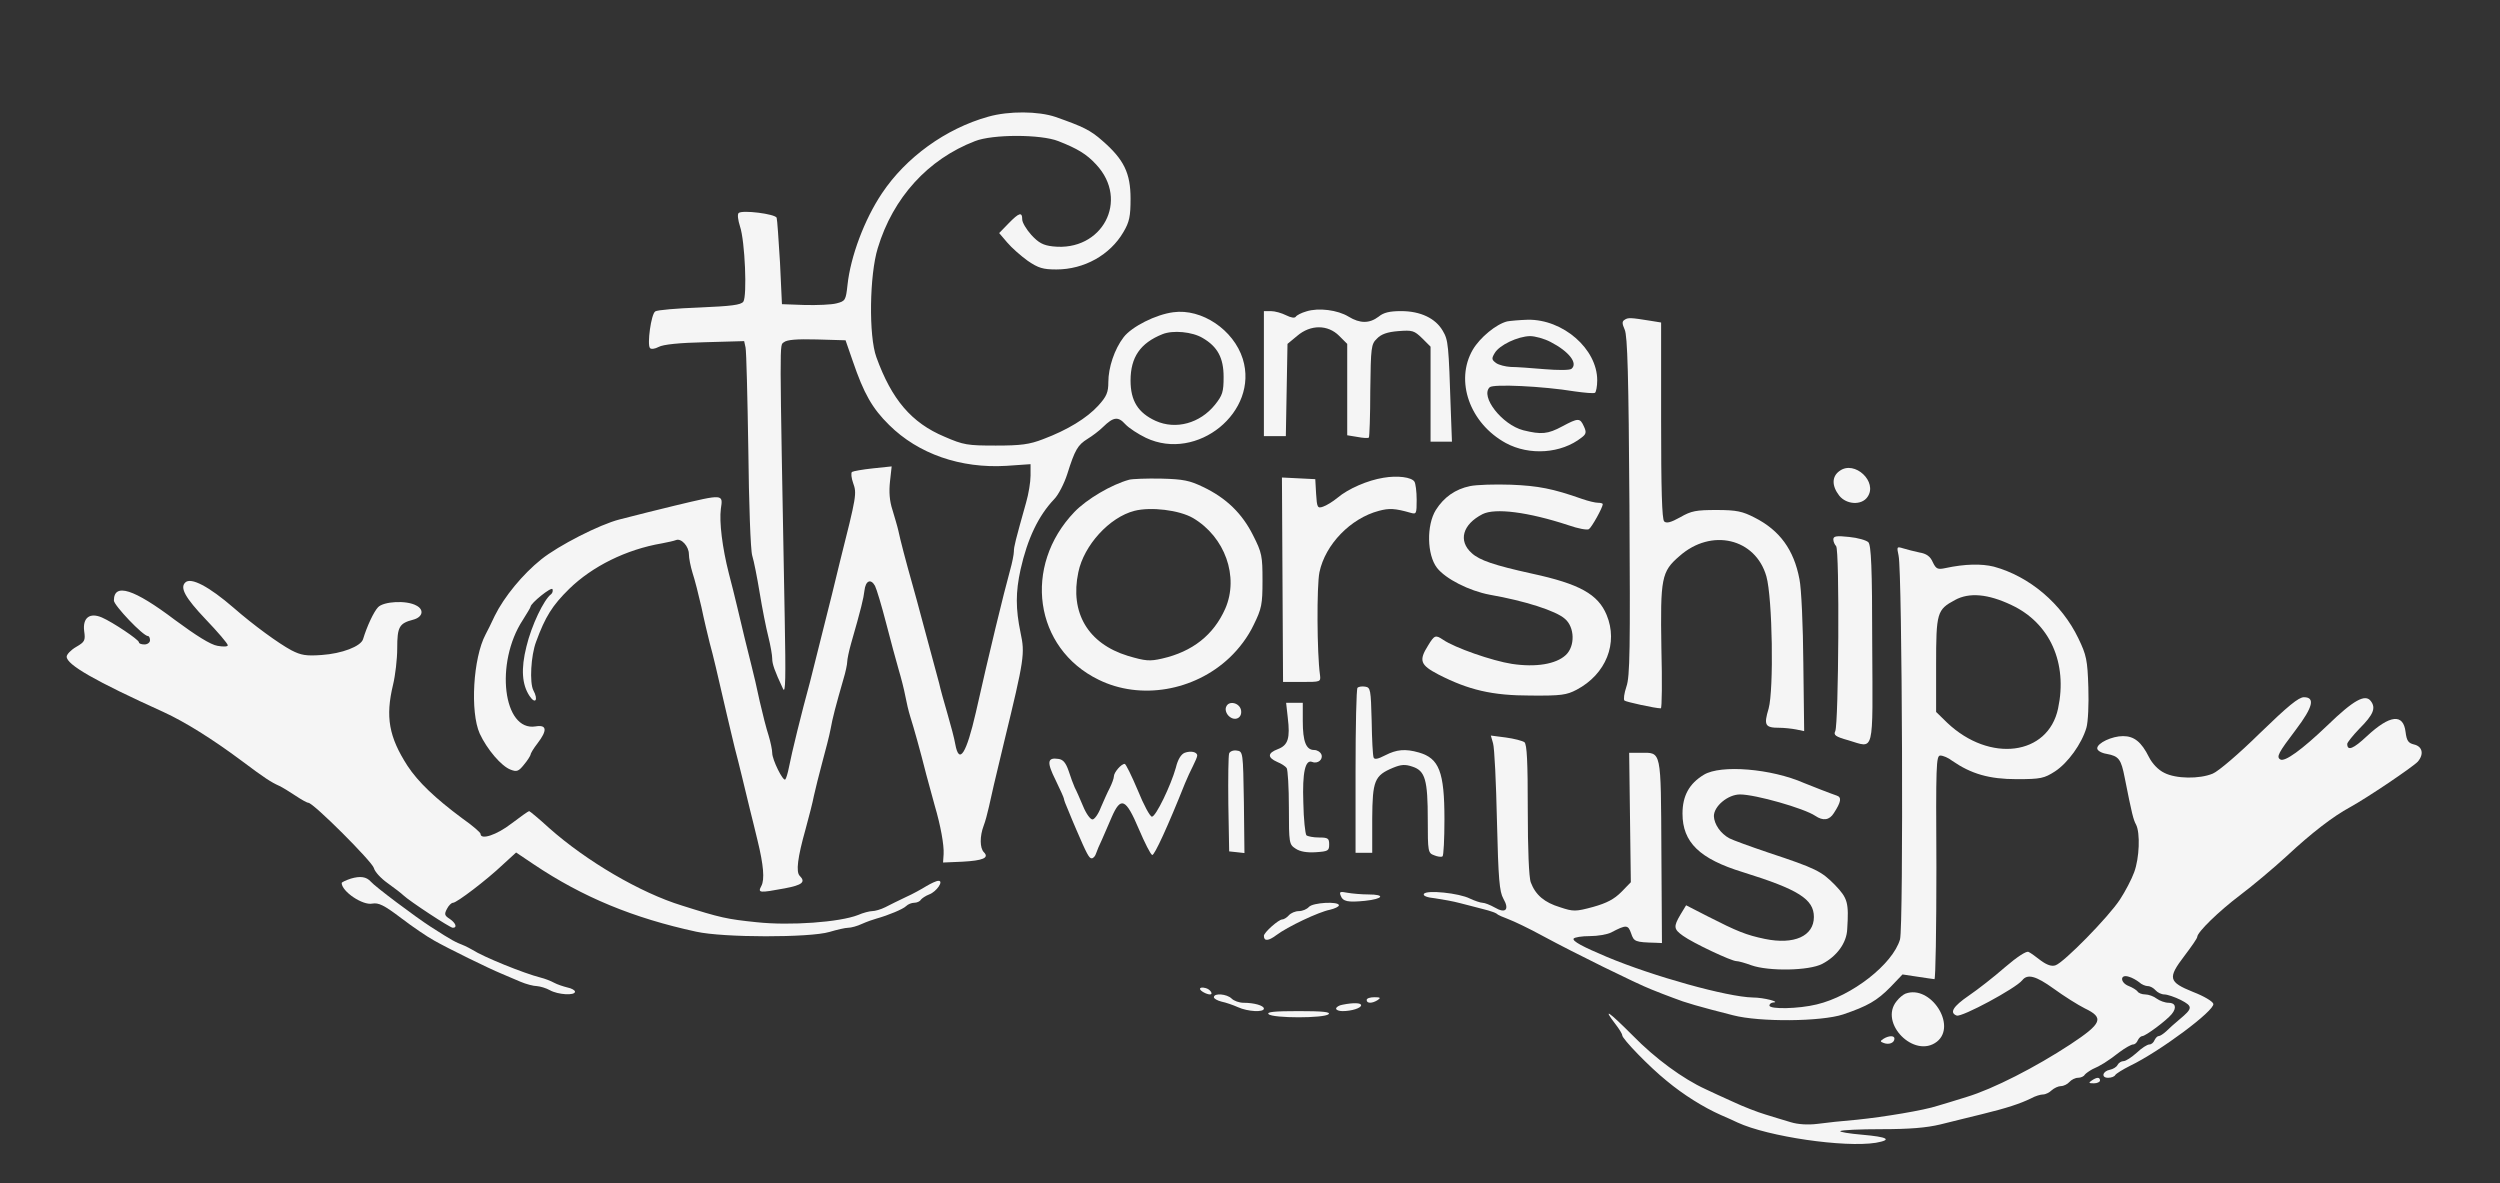 <?xml version="1.0" standalone="no"?>
<!DOCTYPE svg PUBLIC "-//W3C//DTD SVG 20010904//EN"
 "http://www.w3.org/TR/2001/REC-SVG-20010904/DTD/svg10.dtd">
<svg version="1.0" xmlns="http://www.w3.org/2000/svg" viewBox="0 0 900 426"
 preserveAspectRatio="xMidYMid meet">
<rect x="0" y="0" width="900" height="426" fill="#333333" stroke="none"/>
<g transform="translate(0,426) scale(0.1,-0.1)"
fill="#f5f5f5" stroke="none">
<path d="M3558 3840 c-154 -43 -297 -147 -383 -276 -63 -94 -113 -227 -124
-330 -6 -55 -8 -58 -39 -66 -18 -5 -70 -7 -115 -6 l-82 3 -7 150 c-5 83 -10
155 -12 161 -5 14 -125 29 -137 17 -5 -5 -2 -26 5 -48 18 -53 26 -251 12 -271
-9 -12 -43 -16 -158 -21 -81 -3 -152 -9 -159 -14 -15 -9 -30 -120 -19 -132 4
-5 18 -3 31 4 16 9 75 15 166 17 l142 4 5 -23 c3 -13 7 -179 10 -369 2 -191 8
-361 14 -380 6 -19 18 -80 27 -135 9 -55 23 -126 31 -157 8 -32 14 -67 14 -79
0 -19 8 -43 39 -109 9 -19 10 39 6 255 -19 1036 -19 979 -3 993 11 9 46 12
119 10 l103 -3 26 -75 c40 -117 70 -170 131 -230 105 -104 257 -157 422 -147
l87 6 0 -41 c0 -23 -7 -66 -16 -97 -39 -139 -44 -159 -44 -176 0 -10 -6 -41
-14 -69 -22 -79 -76 -301 -123 -511 -34 -148 -60 -190 -74 -114 -3 19 -16 68
-28 109 -12 41 -26 91 -30 110 -5 19 -19 71 -31 115 -12 44 -28 103 -35 130
-7 28 -21 77 -30 110 -23 81 -45 165 -51 195 -3 14 -13 47 -21 74 -11 33 -13
66 -9 103 l6 54 -67 -7 c-38 -4 -71 -10 -76 -13 -4 -4 -2 -22 4 -39 14 -39 13
-45 -48 -287 -8 -33 -21 -85 -28 -115 -32 -129 -67 -268 -79 -315 -31 -113
-66 -256 -76 -308 -4 -21 -10 -40 -13 -43 -8 -8 -47 71 -47 95 0 11 -6 40 -13
63 -8 24 -22 79 -32 123 -9 44 -23 103 -30 130 -15 60 -32 128 -51 210 -8 33
-21 87 -30 120 -24 94 -35 186 -29 233 8 54 11 54 -165 12 -54 -13 -138 -34
-200 -50 -71 -18 -220 -94 -282 -144 -66 -53 -133 -134 -167 -203 -12 -26 -27
-56 -33 -67 -45 -85 -56 -279 -21 -357 26 -56 78 -118 112 -130 21 -8 28 -6
47 18 13 15 23 32 24 36 0 5 11 23 25 41 36 47 34 68 -7 61 -117 -19 -147 229
-46 383 15 24 28 45 28 48 0 12 75 73 79 63 2 -6 0 -14 -5 -18 -26 -19 -71
-113 -89 -189 -20 -80 -16 -136 11 -177 21 -32 33 -15 14 20 -14 27 -9 125 10
175 33 90 58 130 119 190 83 81 205 142 334 164 21 4 44 9 51 12 19 7 46 -23
46 -51 0 -14 6 -44 13 -67 8 -24 22 -79 32 -123 9 -44 23 -102 30 -130 13 -47
25 -99 61 -255 8 -36 22 -91 29 -122 16 -60 34 -137 55 -223 7 -27 19 -77 27
-110 22 -90 26 -141 14 -164 -14 -26 -8 -26 84 -9 64 12 76 23 54 45 -14 14
-8 65 21 168 12 44 26 98 30 120 5 22 18 76 30 120 12 44 26 98 30 120 7 40
19 85 46 179 8 26 14 55 14 64 0 8 6 38 14 66 36 125 45 163 48 190 4 36 23
44 38 17 6 -12 24 -72 40 -134 16 -61 36 -137 45 -167 9 -30 20 -73 24 -95 4
-22 12 -56 18 -75 13 -41 35 -119 58 -210 10 -36 23 -85 30 -110 21 -71 34
-142 32 -175 l-2 -30 70 3 c74 4 97 14 77 34 -15 15 -15 58 -1 95 6 15 14 46
19 68 8 37 22 99 55 235 73 300 75 317 59 392 -18 87 -18 146 0 228 25 111 64
193 121 253 15 15 36 56 47 90 28 89 38 105 73 127 18 11 43 30 56 43 37 36
54 39 80 10 13 -14 47 -36 74 -49 185 -88 408 94 349 284 -33 105 -148 182
-250 168 -63 -8 -150 -52 -179 -90 -33 -43 -55 -109 -55 -162 0 -36 -6 -51
-36 -84 -41 -45 -111 -88 -199 -121 -49 -19 -80 -23 -170 -23 -102 0 -116 2
-185 32 -119 50 -190 134 -245 286 -28 76 -25 296 5 393 55 182 181 320 350
385 63 25 237 25 300 0 69 -27 102 -47 136 -84 121 -129 22 -315 -156 -295
-35 4 -51 13 -77 41 -18 20 -33 45 -33 56 0 28 -11 25 -49 -14 l-34 -35 29
-34 c16 -19 49 -48 74 -66 38 -26 55 -31 103 -31 100 0 193 52 241 134 22 37
26 57 26 121 0 92 -24 141 -101 208 -44 39 -70 51 -169 86 -62 21 -168 22
-242 1z m772 -797 c53 -31 75 -71 75 -140 0 -54 -4 -66 -31 -100 -54 -67 -141
-91 -214 -58 -63 29 -90 72 -90 145 0 84 35 135 115 167 37 15 107 9 145 -14z"/>
<path d="M4703 3139 c-18 -5 -35 -14 -38 -19 -4 -6 -17 -4 -35 5 -16 8 -40 15
-55 15 l-25 0 0 -225 0 -225 39 0 40 0 3 166 3 166 35 29 c48 41 110 41 151 0
l29 -29 0 -165 0 -164 37 -6 c20 -4 39 -5 41 -2 2 2 5 78 5 169 2 156 3 167
24 187 15 16 38 24 77 27 51 4 57 2 86 -26 l30 -30 0 -171 0 -171 38 0 39 0
-4 108 c-8 243 -9 257 -29 291 -26 45 -80 71 -150 71 -41 0 -63 -5 -81 -20
-33 -25 -67 -25 -108 0 -39 24 -108 33 -152 19z"/>
<path d="M5849 3109 c-10 -6 -10 -13 0 -36 10 -22 14 -165 17 -635 3 -515 2
-614 -11 -650 -8 -24 -11 -46 -7 -50 6 -5 111 -28 131 -28 4 0 5 97 2 216 -4
254 0 276 65 332 115 102 274 64 313 -73 22 -78 27 -408 8 -476 -18 -60 -13
-69 39 -69 17 0 44 -3 60 -6 l29 -6 -3 244 c-1 134 -7 270 -14 303 -20 106
-71 176 -162 222 -43 22 -64 27 -136 27 -74 0 -91 -3 -131 -26 -34 -19 -50
-23 -58 -15 -8 8 -11 117 -11 364 l0 352 -37 6 c-74 12 -82 12 -94 4z"/>
<path d="M5426 3103 c-40 -10 -98 -58 -124 -102 -65 -112 -11 -265 119 -336
85 -46 200 -38 273 20 16 12 18 19 8 40 -14 31 -20 31 -78 0 -52 -28 -75 -30
-140 -14 -77 20 -156 122 -121 155 13 12 190 4 306 -15 36 -5 68 -8 73 -5 4 3
8 23 8 45 0 113 -123 220 -250 218 -30 -1 -64 -4 -74 -6z m156 -74 c66 -34
100 -77 75 -97 -7 -5 -49 -5 -97 -1 -47 4 -101 8 -121 8 -19 1 -43 7 -53 14
-16 12 -17 16 -5 36 17 29 83 60 127 61 18 0 51 -9 74 -21z"/>
<path d="M6623 2565 c-29 -20 -29 -54 -2 -89 26 -33 81 -36 102 -5 38 54 -46
133 -100 94z"/>
<path d="M4980 2540 c-56 -9 -126 -39 -165 -72 -17 -14 -40 -28 -52 -32 -20
-7 -22 -3 -25 46 l-3 53 -60 3 -60 3 2 -368 2 -368 68 0 c67 0 68 0 65 25 -11
78 -12 321 -2 370 21 100 112 194 214 221 37 10 58 9 114 -7 21 -6 22 -4 22
47 0 30 -4 59 -8 65 -10 16 -60 23 -112 14z"/>
<path d="M4065 2533 c-63 -17 -153 -70 -197 -116 -187 -195 -145 -491 87 -604
150 -74 344 -41 471 79 36 34 67 76 87 118 29 59 32 74 32 160 0 88 -2 100
-34 163 -39 78 -96 134 -180 174 -48 23 -70 28 -151 30 -52 1 -104 -1 -115 -4z
m230 -138 c115 -68 166 -211 116 -326 -42 -95 -118 -155 -228 -180 -44 -10
-59 -9 -123 10 -143 44 -209 155 -178 301 20 97 112 198 202 221 59 15 161 3
211 -26z"/>
<path d="M5292 2510 c-53 -11 -94 -40 -123 -86 -34 -55 -32 -161 4 -208 31
-40 116 -83 190 -97 126 -22 239 -58 271 -87 35 -30 37 -98 3 -130 -35 -33
-108 -45 -194 -32 -71 11 -206 58 -248 87 -27 18 -31 17 -54 -21 -34 -54 -28
-70 37 -104 109 -56 194 -76 332 -76 110 -1 130 2 166 21 106 56 150 168 108
269 -31 75 -98 112 -269 149 -136 30 -189 48 -217 74 -49 44 -33 103 39 140
45 23 164 8 310 -40 34 -12 67 -18 73 -14 10 6 50 78 50 90 0 3 -8 5 -17 5
-10 0 -35 6 -58 14 -105 37 -157 47 -255 51 -58 2 -124 0 -148 -5z"/>
<path d="M6600 2318 c0 -8 5 -19 10 -24 13 -13 9 -640 -3 -666 -7 -14 0 -20
47 -33 95 -28 88 -58 86 345 0 278 -4 358 -14 368 -7 7 -38 16 -69 19 -46 5
-57 3 -57 -9z"/>
<path d="M6835 2259 c13 -55 18 -1338 5 -1381 -26 -89 -173 -204 -300 -234
-65 -16 -170 -18 -170 -4 0 6 6 10 13 11 30 1 -33 18 -73 18 -92 2 -358 76
-525 146 -88 37 -125 57 -120 66 4 5 30 9 58 9 29 0 63 6 77 13 55 29 61 28
72 -3 10 -30 14 -32 89 -34 l22 -1 -2 330 c-2 370 1 355 -75 355 l-41 0 3
-233 3 -233 -34 -35 c-26 -26 -52 -40 -102 -54 -63 -17 -71 -17 -119 -1 -56
17 -88 44 -105 89 -7 17 -11 121 -11 261 0 175 -3 236 -12 244 -7 5 -37 13
-67 17 l-54 7 8 -28 c5 -16 11 -141 14 -279 5 -211 9 -255 23 -280 23 -40 8
-55 -31 -32 -16 9 -36 17 -44 17 -7 0 -28 7 -45 15 -39 20 -157 32 -166 17 -4
-7 11 -13 41 -16 27 -4 66 -11 88 -17 22 -6 60 -15 85 -22 25 -6 47 -14 50
-18 3 -3 21 -11 40 -18 19 -7 76 -34 125 -61 111 -60 336 -171 390 -192 22 -9
58 -23 80 -31 40 -16 92 -31 214 -62 96 -25 317 -23 396 3 88 30 122 49 171
99 l43 45 53 -8 c29 -5 57 -8 62 -9 4 0 7 181 7 403 -2 367 -1 402 14 402 10
0 29 -8 43 -19 68 -47 133 -66 232 -66 87 0 99 3 138 28 46 30 96 99 113 157
6 20 9 85 7 145 -3 99 -7 117 -36 177 -60 125 -176 223 -304 258 -44 11 -104
10 -174 -5 -28 -6 -34 -4 -46 21 -9 21 -23 31 -48 35 -19 4 -46 11 -59 15 -23
7 -23 6 -16 -27z m406 -177 c139 -65 203 -209 168 -373 -36 -169 -246 -196
-399 -51 l-40 39 0 169 c0 189 3 199 68 234 51 28 119 22 203 -18z"/>
<path d="M667 2163 c-20 -19 0 -55 73 -132 44 -46 80 -88 80 -94 0 -5 -15 -6
-37 -2 -25 4 -77 37 -153 93 -148 112 -220 135 -220 70 0 -17 105 -128 123
-128 4 0 7 -7 7 -15 0 -8 -9 -15 -20 -15 -11 0 -20 3 -20 8 0 9 -94 72 -133
89 -44 19 -70 -1 -64 -49 5 -34 2 -39 -29 -57 -19 -11 -34 -27 -34 -35 0 -29
101 -87 350 -200 76 -35 174 -96 280 -175 84 -63 106 -77 135 -90 11 -5 37
-21 58 -35 21 -14 42 -26 47 -26 18 0 230 -212 236 -235 3 -13 25 -37 49 -54
25 -18 50 -37 57 -44 22 -21 168 -117 178 -117 17 0 11 17 -11 32 -19 12 -20
17 -10 36 6 12 16 22 22 22 13 0 120 81 180 138 l47 43 64 -43 c176 -118 358
-193 584 -242 98 -22 410 -22 480 -1 27 8 57 15 67 15 11 0 33 6 50 14 18 8
41 16 52 19 43 12 96 34 107 45 7 7 20 12 29 12 10 0 21 5 24 11 4 5 17 14 30
19 27 10 54 50 33 49 -7 0 -26 -9 -43 -19 -16 -10 -50 -29 -75 -40 -25 -12
-58 -28 -73 -36 -16 -8 -37 -14 -47 -14 -9 0 -33 -6 -51 -14 -66 -26 -245 -39
-365 -26 -107 11 -130 16 -269 60 -150 46 -344 160 -478 279 -37 34 -70 61
-72 61 -3 0 -31 -20 -64 -45 -53 -41 -111 -60 -111 -37 0 5 -29 30 -66 56 -97
72 -159 131 -197 189 -67 104 -80 176 -52 292 8 33 15 92 15 131 0 77 7 90 57
103 35 9 41 36 12 51 -36 20 -118 15 -138 -6 -16 -17 -40 -69 -54 -115 -8 -26
-76 -52 -149 -57 -56 -4 -74 -1 -109 17 -45 24 -136 90 -208 153 -89 77 -154
111 -174 91z"/>
<path d="M4887 1784 c-4 -4 -7 -139 -7 -301 l0 -293 30 0 30 0 0 123 c1 137 8
155 75 183 29 12 44 13 70 4 46 -15 55 -48 55 -192 0 -114 1 -119 23 -127 12
-5 25 -7 30 -4 4 2 7 63 7 134 0 170 -19 219 -92 240 -49 14 -80 11 -121 -10
-27 -14 -39 -16 -42 -8 -3 7 -6 66 -7 132 -3 112 -4 120 -23 123 -12 2 -24 0
-28 -4z"/>
<path d="M8135 1620 c-73 -72 -149 -137 -169 -145 -48 -20 -133 -19 -175 3
-21 10 -43 33 -55 57 -27 54 -53 75 -93 75 -40 0 -93 -25 -93 -44 0 -8 15 -17
34 -20 44 -8 52 -19 65 -86 26 -131 31 -151 41 -169 15 -30 12 -120 -7 -171
-9 -25 -32 -69 -51 -98 -41 -63 -202 -227 -232 -237 -14 -5 -31 1 -53 17 -18
14 -37 28 -44 31 -7 5 -42 -18 -85 -55 -40 -35 -99 -81 -130 -102 -57 -39 -71
-62 -44 -72 18 -7 213 98 236 127 19 24 49 16 113 -30 37 -27 88 -59 112 -71
71 -34 63 -54 -52 -130 -125 -82 -277 -160 -373 -189 -41 -13 -88 -27 -105
-32 -48 -16 -192 -40 -290 -50 -49 -4 -114 -11 -143 -15 -33 -4 -69 -2 -95 6
-23 7 -64 19 -92 28 -27 8 -79 28 -115 45 -36 16 -81 37 -100 46 -81 37 -181
110 -262 193 -89 89 -109 102 -63 42 14 -18 25 -36 25 -41 0 -13 99 -115 160
-164 60 -50 132 -95 195 -123 22 -9 49 -22 60 -27 110 -51 385 -91 498 -73 61
11 43 21 -49 29 -47 4 -82 10 -79 13 4 4 70 7 148 7 101 0 162 5 212 17 39 10
106 26 150 37 90 22 138 38 177 57 14 8 34 14 43 14 9 0 23 7 31 15 9 8 24 15
33 15 10 0 24 7 31 15 7 8 21 15 31 15 10 0 21 5 24 11 4 5 17 14 28 20 28 12
53 27 98 62 20 15 42 27 48 27 7 0 14 7 17 15 4 8 11 15 16 15 12 0 87 56 106
79 19 23 14 41 -11 41 -13 0 -32 7 -43 15 -10 8 -29 15 -41 15 -12 0 -25 5
-28 11 -4 5 -18 14 -31 19 -32 12 -33 44 -1 34 12 -3 29 -13 38 -20 8 -8 23
-14 31 -14 9 0 21 -7 28 -15 7 -8 21 -15 32 -15 10 0 37 -9 59 -20 44 -23 43
-30 -5 -70 -17 -14 -38 -33 -48 -43 -10 -9 -22 -17 -27 -17 -5 0 -11 -7 -15
-15 -3 -8 -11 -15 -18 -15 -8 0 -28 -13 -46 -30 -18 -16 -39 -30 -47 -30 -8 0
-18 -6 -22 -14 -4 -8 -17 -15 -27 -17 -27 -5 -33 -29 -7 -29 11 0 23 4 26 10
3 5 27 20 53 33 108 52 305 199 300 223 -2 9 -34 28 -73 43 -89 36 -92 50 -31
130 25 33 46 63 46 68 0 17 77 92 155 151 44 33 119 96 167 140 89 83 167 143
228 176 62 34 225 144 244 164 23 27 17 55 -14 62 -20 5 -26 13 -30 45 -8 67
-56 62 -139 -15 -49 -46 -71 -55 -71 -28 0 5 20 30 44 55 50 50 60 74 41 99
-20 27 -62 4 -157 -88 -91 -87 -153 -132 -169 -122 -15 9 -7 24 56 107 62 82
70 117 29 117 -19 0 -58 -32 -159 -130z"/>
<path d="M4414 1715 c-4 -9 0 -23 9 -32 21 -21 49 -9 45 19 -4 28 -45 38 -54
13z"/>
<path d="M4636 1676 c9 -74 1 -99 -36 -113 -37 -14 -38 -30 -2 -46 15 -6 30
-16 34 -22 4 -5 8 -70 8 -142 0 -129 1 -133 24 -148 16 -11 41 -15 73 -13 44
3 48 5 48 28 0 22 -4 25 -37 25 -20 0 -40 4 -45 8 -4 5 -10 57 -11 117 -4 110
7 157 32 147 20 -8 40 9 33 27 -4 9 -15 16 -26 16 -29 0 -41 30 -41 104 l0 66
-30 0 -30 0 6 -54z"/>
<path d="M4265 1550 c-13 -5 -25 -24 -32 -54 -18 -64 -72 -176 -86 -176 -7 0
-30 43 -51 95 -22 52 -43 95 -47 95 -13 0 -39 -31 -39 -45 0 -7 -7 -26 -15
-42 -8 -15 -22 -47 -32 -70 -9 -24 -23 -43 -30 -43 -8 0 -23 21 -34 48 -11 26
-24 56 -30 67 -5 11 -15 38 -22 60 -10 29 -20 41 -37 43 -40 6 -42 -12 -10
-76 16 -33 30 -64 30 -67 0 -4 7 -23 16 -43 8 -21 21 -50 28 -67 39 -91 47
-105 56 -105 6 0 13 8 16 18 3 9 12 31 20 47 7 17 24 54 36 83 33 76 51 68 98
-43 21 -49 42 -91 48 -93 8 -2 57 105 118 258 8 19 21 48 29 63 8 16 15 32 15
37 0 13 -23 18 -45 10z"/>
<path d="M4425 1548 c-3 -8 -4 -90 -3 -183 l3 -170 28 -3 27 -3 -2 183 c-3
181 -3 183 -26 186 -12 2 -24 -3 -27 -10z"/>
<path d="M6134 1471 c-53 -32 -77 -76 -77 -140 0 -103 61 -163 218 -211 199
-62 255 -97 255 -161 0 -69 -71 -101 -177 -79 -67 14 -99 27 -205 81 l-78 40
-20 -33 c-26 -44 -25 -53 9 -77 36 -26 174 -91 192 -91 8 0 32 -7 54 -15 62
-22 207 -20 255 5 52 27 88 75 90 125 6 96 2 111 -44 159 -49 50 -69 60 -241
117 -65 22 -128 45 -139 51 -32 17 -55 51 -56 80 0 36 51 78 94 78 56 0 231
-50 271 -77 28 -19 51 -16 67 10 26 40 29 57 10 63 -21 7 -90 34 -117 45 -118
52 -300 67 -361 30z"/>
<path d="M1263 1097 c-18 -6 -33 -13 -33 -16 1 -31 76 -81 110 -74 23 4 42 -5
104 -52 42 -32 95 -68 119 -81 49 -28 198 -101 242 -119 17 -7 47 -20 68 -29
21 -9 48 -16 60 -16 12 -1 33 -7 47 -15 29 -16 90 -20 90 -5 0 5 -12 12 -27
15 -16 4 -37 11 -48 17 -11 6 -33 15 -50 19 -59 15 -205 74 -245 100 -8 5 -21
11 -27 14 -37 15 -42 17 -123 69 -53 34 -201 145 -215 162 -16 18 -38 21 -72
11z"/>
<path d="M4826 1037 c8 -23 26 -26 88 -20 66 7 75 23 12 23 -24 0 -58 3 -75 6
-26 5 -30 4 -25 -9z"/>
<path d="M4712 995 c-7 -8 -23 -15 -36 -15 -13 0 -29 -7 -36 -15 -7 -8 -18
-15 -24 -15 -13 0 -66 -47 -66 -59 0 -20 16 -19 44 2 41 31 153 84 194 92 17
4 32 11 32 16 0 15 -94 10 -108 -6z"/>
<path d="M4320 700 c0 -7 24 -20 36 -20 13 0 1 19 -16 23 -11 3 -20 2 -20 -3z"/>
<path d="M6860 683 c-8 -3 -23 -15 -32 -27 -65 -79 64 -209 145 -146 73 58
-23 206 -113 173z"/>
<path d="M4370 670 c0 -5 12 -12 28 -16 15 -3 41 -12 59 -20 35 -16 93 -19 93
-5 0 11 -35 21 -73 21 -16 0 -35 7 -43 15 -17 17 -64 21 -64 5z"/>
<path d="M4920 660 c0 -13 20 -13 40 0 12 8 9 10 -12 10 -16 0 -28 -4 -28 -10z"/>
<path d="M4833 643 c-13 -2 -23 -9 -23 -14 0 -5 10 -9 23 -9 33 0 67 11 67 21
0 9 -27 10 -67 2z"/>
<path d="M4567 609 c15 -15 201 -15 216 0 8 8 -22 11 -108 11 -88 0 -116 -3
-108 -11z"/>
<path d="M6780 520 c-12 -8 -12 -10 2 -15 19 -7 38 1 38 16 0 12 -21 11 -40
-1z"/>
<path d="M7530 370 c-12 -8 -11 -10 8 -10 12 0 22 5 22 10 0 13 -11 13 -30 0z"/>
</g>
</svg>
